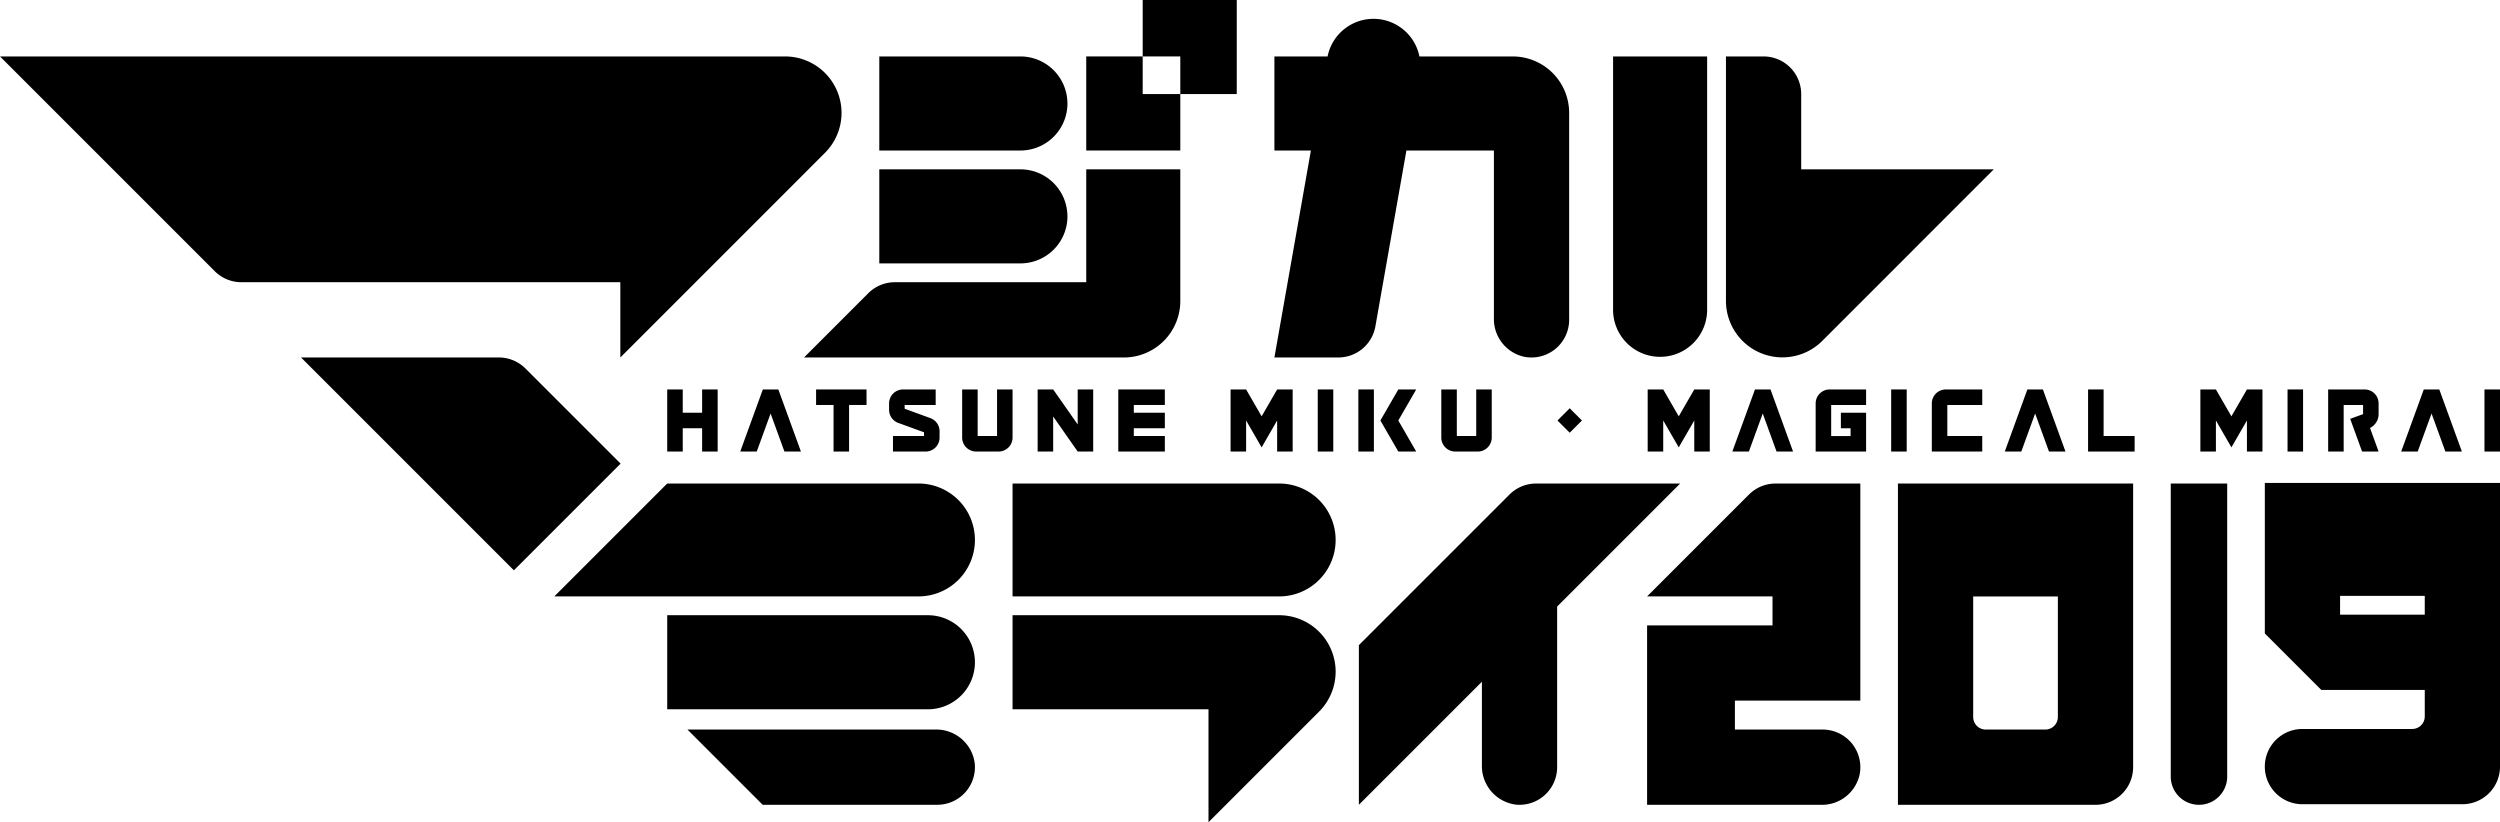 <svg xmlns="http://www.w3.org/2000/svg" width="100mm" height="32.887mm" viewBox="0 0 283.465 93.223"><title>main_logo_b</title><g id="レイヤー_2" data-name="レイヤー 2"><g id="logo"><rect x="259.376" y="44.158" width="1.76" height="7.041"/><rect x="281.704" y="44.159" width="1.76" height="7.041"/><polygon points="256.531 44.158 254.771 44.158 253.011 47.208 251.253 44.158 249.491 44.158 249.491 51.199 251.253 51.199 251.253 47.677 253.011 50.726 254.771 47.677 254.771 51.199 256.531 51.199 256.531 44.158"/><polygon points="276.582 44.158 276.582 44.158 274.824 44.158 272.261 51.199 274.133 51.199 275.704 46.885 277.273 51.199 279.144 51.199 276.582 44.158"/><path d="M268.117,44.158H263.98V51.2h1.76v-5.28h2.2v1.036l-1.463.533,1.351,3.712H269.7l-.974-2.677a1.752,1.752,0,0,0,.974-1.567V45.743a1.584,1.584,0,0,0-1.585-1.585"/><rect x="214.433" y="44.158" width="1.76" height="7.041"/><polygon points="236.758 44.158 236.758 51.199 242.037 51.199 242.037 49.437 238.519 49.437 238.519 44.158 236.758 44.158"/><polygon points="193.864 44.158 192.106 44.158 190.346 47.208 188.586 44.158 186.824 44.158 186.824 51.199 188.586 51.199 188.586 47.677 190.346 50.726 192.106 47.677 192.106 51.199 193.864 51.199 193.864 44.158"/><polygon points="203.309 51.199 200.749 44.158 198.988 44.158 196.424 51.199 198.298 51.199 199.869 46.885 201.436 51.199 203.309 51.199"/><polygon points="231.636 44.158 231.636 44.158 229.876 44.158 227.315 51.199 229.187 51.199 230.756 46.885 232.327 51.199 234.198 51.199 231.636 44.158"/><path d="M211.589,44.158h-4.131a1.588,1.588,0,0,0-1.588,1.588V51.2h5.72V46.8h-2.86v1.76h1.1v.88h-2.2V45.919h3.959Z"/><path d="M220.8,49.439V45.92h3.959V44.16h-4.131a1.587,1.587,0,0,0-1.587,1.588V51.2h5.718v-1.76Z"/><rect x="149.415" y="44.158" width="1.76" height="7.041"/><polygon points="146.57 44.158 144.81 44.158 143.05 47.207 141.292 44.158 139.53 44.158 139.53 51.199 141.292 51.199 141.292 47.677 143.05 50.726 144.81 47.677 144.81 51.199 146.57 51.199 146.57 44.158"/><path d="M165.012,51.2h2.543a1.589,1.589,0,0,0,1.588-1.588V44.159h-1.76v5.28h-2.2v-5.28h-1.76v5.452a1.588,1.588,0,0,0,1.588,1.588"/><rect x="154.019" y="44.158" width="1.76" height="7.041"/><polygon points="160.579 44.159 158.548 44.159 156.516 47.677 158.548 51.199 160.579 51.199 158.548 47.677 160.579 44.159"/><polygon points="98.253 44.159 92.533 44.159 92.533 45.919 94.513 45.919 94.513 51.199 96.273 51.199 96.273 45.919 98.253 45.919 98.253 44.159"/><polygon points="88.253 44.159 88.253 44.159 86.495 44.159 83.932 51.199 85.804 51.199 87.375 46.886 88.944 51.199 90.815 51.199 88.253 44.159"/><path d="M110.679,51.2h2.545a1.588,1.588,0,0,0,1.587-1.588V44.158h-1.758v5.28h-2.2v-5.28h-1.758V49.61a1.588,1.588,0,0,0,1.587,1.588"/><polygon points="122.195 44.158 122.195 48.128 119.415 44.158 117.654 44.158 117.654 51.199 119.415 51.199 119.415 47.225 122.195 51.199 123.953 51.199 123.953 44.158 122.195 44.158"/><polygon points="79.612 44.159 79.612 46.797 77.413 46.797 77.413 44.159 75.653 44.159 75.653 51.199 77.413 51.199 77.413 48.557 79.612 48.557 79.612 51.199 81.372 51.199 81.372 44.159 79.612 44.159"/><polygon points="132.076 44.158 126.798 44.158 126.798 51.199 132.076 51.199 132.076 49.437 128.558 49.437 128.558 48.557 132.076 48.557 132.076 46.797 128.558 46.797 128.558 45.918 132.076 45.918 132.076 44.158"/><path d="M106.093,45.919v-1.76h-3.7a1.582,1.582,0,0,0-1.583,1.583v.721a1.585,1.585,0,0,0,1.045,1.491l2.915,1.061v.423h-3.519V51.2h3.7a1.582,1.582,0,0,0,1.583-1.583V48.9a1.588,1.588,0,0,0-1.047-1.493l-2.913-1.062v-.421Z"/><rect x="177.003" y="46.698" width="1.961" height="1.961" transform="translate(18.371 139.739) rotate(-44.972)"/><path d="M89.019,6.4H0l24.35,24.35A4.272,4.272,0,0,0,27.369,32H70.337v8.533L93.545,17.324A6.4,6.4,0,0,0,89.019,6.4"/><path d="M56.56,40.532H34.133L58.268,64.667l12.1-12.1L59.506,41.712A4.267,4.267,0,0,0,56.56,40.532Z"/><path d="M171.519,6.4H160.943a5.311,5.311,0,0,0-10.414,0H144.5V17.065h4.138L144.5,40.532h7.25a4.267,4.267,0,0,0,4.2-3.526l3.517-19.941h9.921V36.106a4.371,4.371,0,0,0,3.42,4.344,4.271,4.271,0,0,0,5.112-4.186V12.8a6.4,6.4,0,0,0-6.4-6.4"/><path d="M182.9,6.4V35.2a5.333,5.333,0,0,0,10.665,0V6.4Z"/><path d="M204.23,19.2V10.664A4.267,4.267,0,0,0,199.963,6.4H195.7v27.72a6.4,6.4,0,0,0,10.926,4.526L226.067,19.2Z"/><polygon points="129.565 6.398 123.165 6.398 123.165 17.065 133.831 17.065 133.831 10.666 129.565 10.666 129.565 6.398"/><polygon points="140.231 0 129.566 0 129.566 6.398 133.831 6.398 133.831 10.665 140.231 10.665 140.231 0"/><path d="M121.031,11.733A5.335,5.335,0,0,0,115.7,6.4h-16V17.067h16a5.335,5.335,0,0,0,5.334-5.334"/><path d="M121.031,24.531A5.335,5.335,0,0,0,115.7,19.2h-16V29.865h16a5.334,5.334,0,0,0,5.334-5.334"/><path d="M123.165,19.2V32h-21.7a4.267,4.267,0,0,0-3.017,1.25l-7.284,7.284h36.265a6.4,6.4,0,0,0,6.4-6.4V19.2Z"/><path d="M145.043,54.825H114.81v12.8h30.233a6.4,6.4,0,0,0,0-12.8"/><path d="M114.81,69.757V80.424h22.216v12.8l12.541-12.541a6.4,6.4,0,0,0-4.526-10.926Z"/><path d="M190.506,54.825H174.171a4.267,4.267,0,0,0-3.017,1.25L154.078,73.15v18.1L168.027,77.3V86.77a4.411,4.411,0,0,0,3.886,4.467,4.269,4.269,0,0,0,4.645-4.252V68.773Z"/><path d="M106.276,91.251a4.267,4.267,0,0,0,4.248-4.682,4.389,4.389,0,0,0-4.429-3.849H77.947l8.532,8.532Z"/><path d="M110.543,61.224a6.4,6.4,0,0,0-6.4-6.4H75.653l-12.8,12.8h41.29A6.4,6.4,0,0,0,110.543,61.224Z"/><path d="M110.543,75.091a5.334,5.334,0,0,0-5.334-5.334H75.653V80.424H105.21A5.334,5.334,0,0,0,110.543,75.091Z"/><path d="M198.308,56.076l-11.551,11.55h14.222v3.282H186.757V91.256h19.751a4.372,4.372,0,0,0,4.345-3.42,4.27,4.27,0,0,0-4.184-5.114h-9.956V79.441h14.222V54.827h-9.609A4.266,4.266,0,0,0,198.308,56.076Z"/><path d="M215.2,91.254h22.4a4.267,4.267,0,0,0,4.267-4.267V54.827H215.2Zm8.532-23.627h9.6V81.3a1.422,1.422,0,0,1-1.422,1.422h-6.755a1.422,1.422,0,0,1-1.422-1.422Z"/><path d="M246.133,88.054a3.2,3.2,0,1,0,6.4,0V54.827h-6.4Z"/><path d="M256.8,54.759V71.827l6.4,6.4h11.734v3.006a1.422,1.422,0,0,1-1.422,1.422H261.064a4.266,4.266,0,0,0-4.266,4.266h0a4.266,4.266,0,0,0,4.266,4.266H279.2a4.267,4.267,0,0,0,4.267-4.267V54.759Zm18.134,14.934h-9.6V67.56h9.6Z"/></g></g></svg>